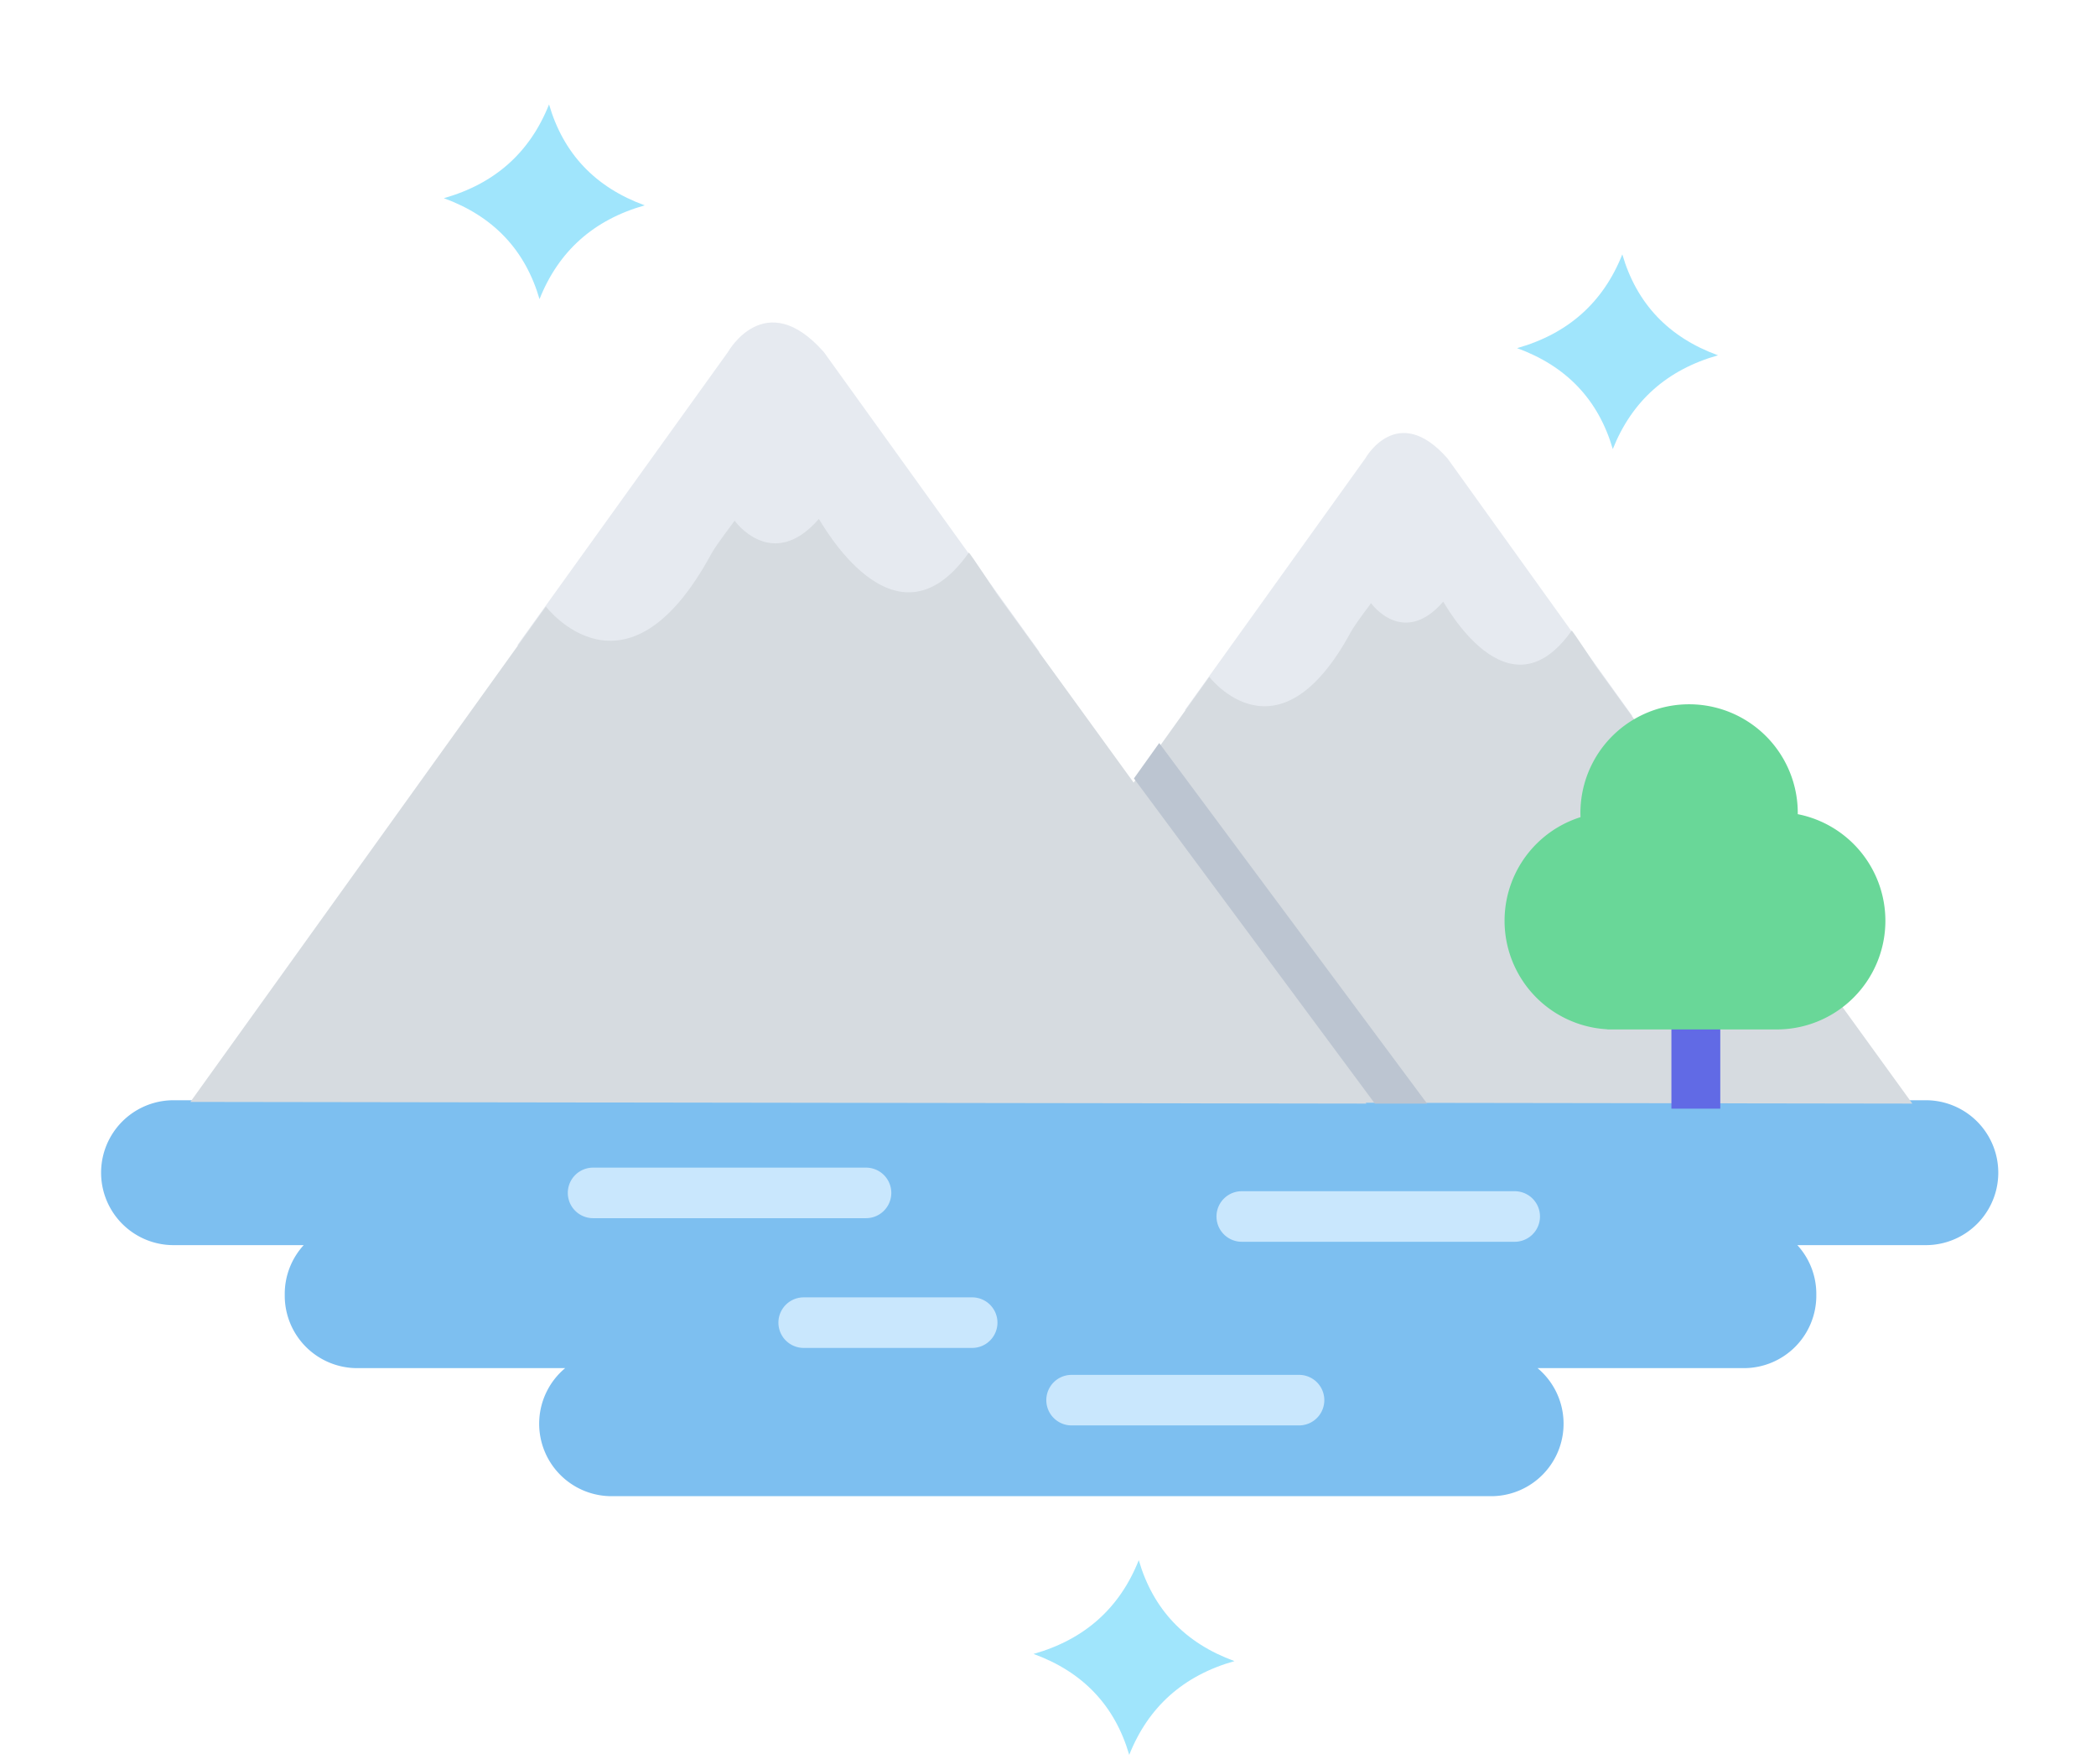 <svg id="水" xmlns="http://www.w3.org/2000/svg" baseProfile="full" width="100%" height="100%" viewBox="0 0 1244 1047">
  <defs>
    <style>
      .cls-1 {
        fill: #7dbff0;
      }

      .cls-1, .cls-2, .cls-3, .cls-4, .cls-5, .cls-6, .cls-8 {
        fill-rule: evenodd;
      }

      .cls-2 {
        fill: #c9e7fd;
      }

      .cls-3 {
        fill: #e6eaf0;
      }

      .cls-4 {
        fill: #d6dbe0;
      }

      .cls-5 {
        fill: #a0e5fc;
      }

      .cls-6 {
        fill: #bcc5d1;
      }

      .cls-7 {
        fill: #616ae5;
      }

      .cls-8 {
        fill: #69d798;
      }
    </style>
  </defs>
  <path id="水-2" data-name="水" class="cls-1" d="M1143,739h-76.25A42.833,42.833,0,0,1,1078,768v1a43,43,0,0,1-43,43H912.566A43,43,0,0,1,885,888H363a43,43,0,0,1-27.566-76H212a43,43,0,0,1-43-43v-1a42.845,42.845,0,0,1,11.252-29H103a43,43,0,0,1,0-86H1143A43,43,0,0,1,1143,739Z"/>
  <path id="波浪" class="cls-2" d="M352,693H514a15,15,0,0,1,0,30H352A15,15,0,0,1,352,693Zm385,14H899a15,15,0,0,1,0,30H737A15,15,0,0,1,737,707ZM636,816H771a15,15,0,0,1,0,30H636A15,15,0,0,1,636,816ZM477,770H577a15,15,0,0,1,0,30H477A15,15,0,0,1,477,770Z"/>
  <path id="右山_上" data-name="右山 上" class="cls-3" d="M968.794,424.919l-265.588-3.434L810.3,272.1s18.925-33.983,48.834,0C859.227,272.212,968.794,424.919,968.794,424.919Z"/>
  <path id="右山_下" data-name="右山 下" class="cls-4" d="M717.771,401.739s40.665,53.339,83.96-26.613c2.856-5.275,12.164-17.135,11.994-17.171-0.13-.027,19,26.6,42.837-0.858,0.253-.292,38.124,71.233,76.249,17.17,0.266-.377,14.564,21.463,14.564,21.463L1135,655l-598-.859Z"/>
  <path id="星_上_左" data-name="星 上 左" class="cls-5" d="M320.212,177.528q-12.784-43.861-56.789-59.9,45.418-12.85,62.441-55.649,12.785,43.861,56.789,59.9Q337.236,134.728,320.212,177.528Z">
	  <animate attributeType="XML" attributeName="fill"	values="#ffffff;#a0fcc3;#ffffff;" dur="4.7s" repeatCount="indefinite"/>
  </path>
  <path id="星_上_右" data-name="星 上 右" class="cls-5" d="M957.212,266.528q-12.784-43.862-56.789-59.9,45.418-12.851,62.441-55.649,12.784,43.862,56.786,59.9Q974.238,223.728,957.212,266.528Z">
	  <animate attributeType="XML" attributeName="fill"	values="#ffffff;#c9a4f7;#ffffff;" dur="5.8s" repeatCount="indefinite"/>
  </path>

  <path id="星_下" data-name="星 下" class="cls-5" d="M670.212,1041.53q-12.784-43.86-56.789-59.9,45.418-12.851,62.442-55.649,12.783,43.861,56.788,59.9Q687.236,998.728,670.212,1041.53Z">
	  <animate attributeType="XML" attributeName="fill"	values="#a0e5fc;#ffffff;#a0e5fc;" dur="5s" repeatCount="indefinite"/>
  </path>
  <path id="阴影" class="cls-6" d="M688,441L847,655H816L673,462Z"/>
  <path id="左山_上" data-name="左山 上" class="cls-3" d="M617,387l-310-4L432,209s22.089-39.584,57,0C489.111,209.126,617,387,617,387Z"/>
  <path id="左山_下" data-name="左山 下" class="cls-4" d="M324,360s47.466,62.13,98-31c3.334-6.144,14.2-19.958,14-20-0.152-.032,22.181,30.98,50-1,0.3-.34,44.5,82.973,89,20,0.311-.44,17,25,17,25L811,655l-698-1Z"/>
  <rect id="树干" class="cls-7" x="992" y="592" width="29" height="66"/>
  <path id="树叶" class="cls-8" d="M1119,546.5a64.493,64.493,0,0,1-64,64.487V611H954v-0.1a64.5,64.5,0,0,1-15.937-125.915c-0.031-.827-0.063-1.653-0.063-2.487a64.5,64.5,0,0,1,129,0c0,0.241-.01.479-0.01,0.719A64.514,64.514,0,0,1,1119,546.5Z"/>
</svg>
